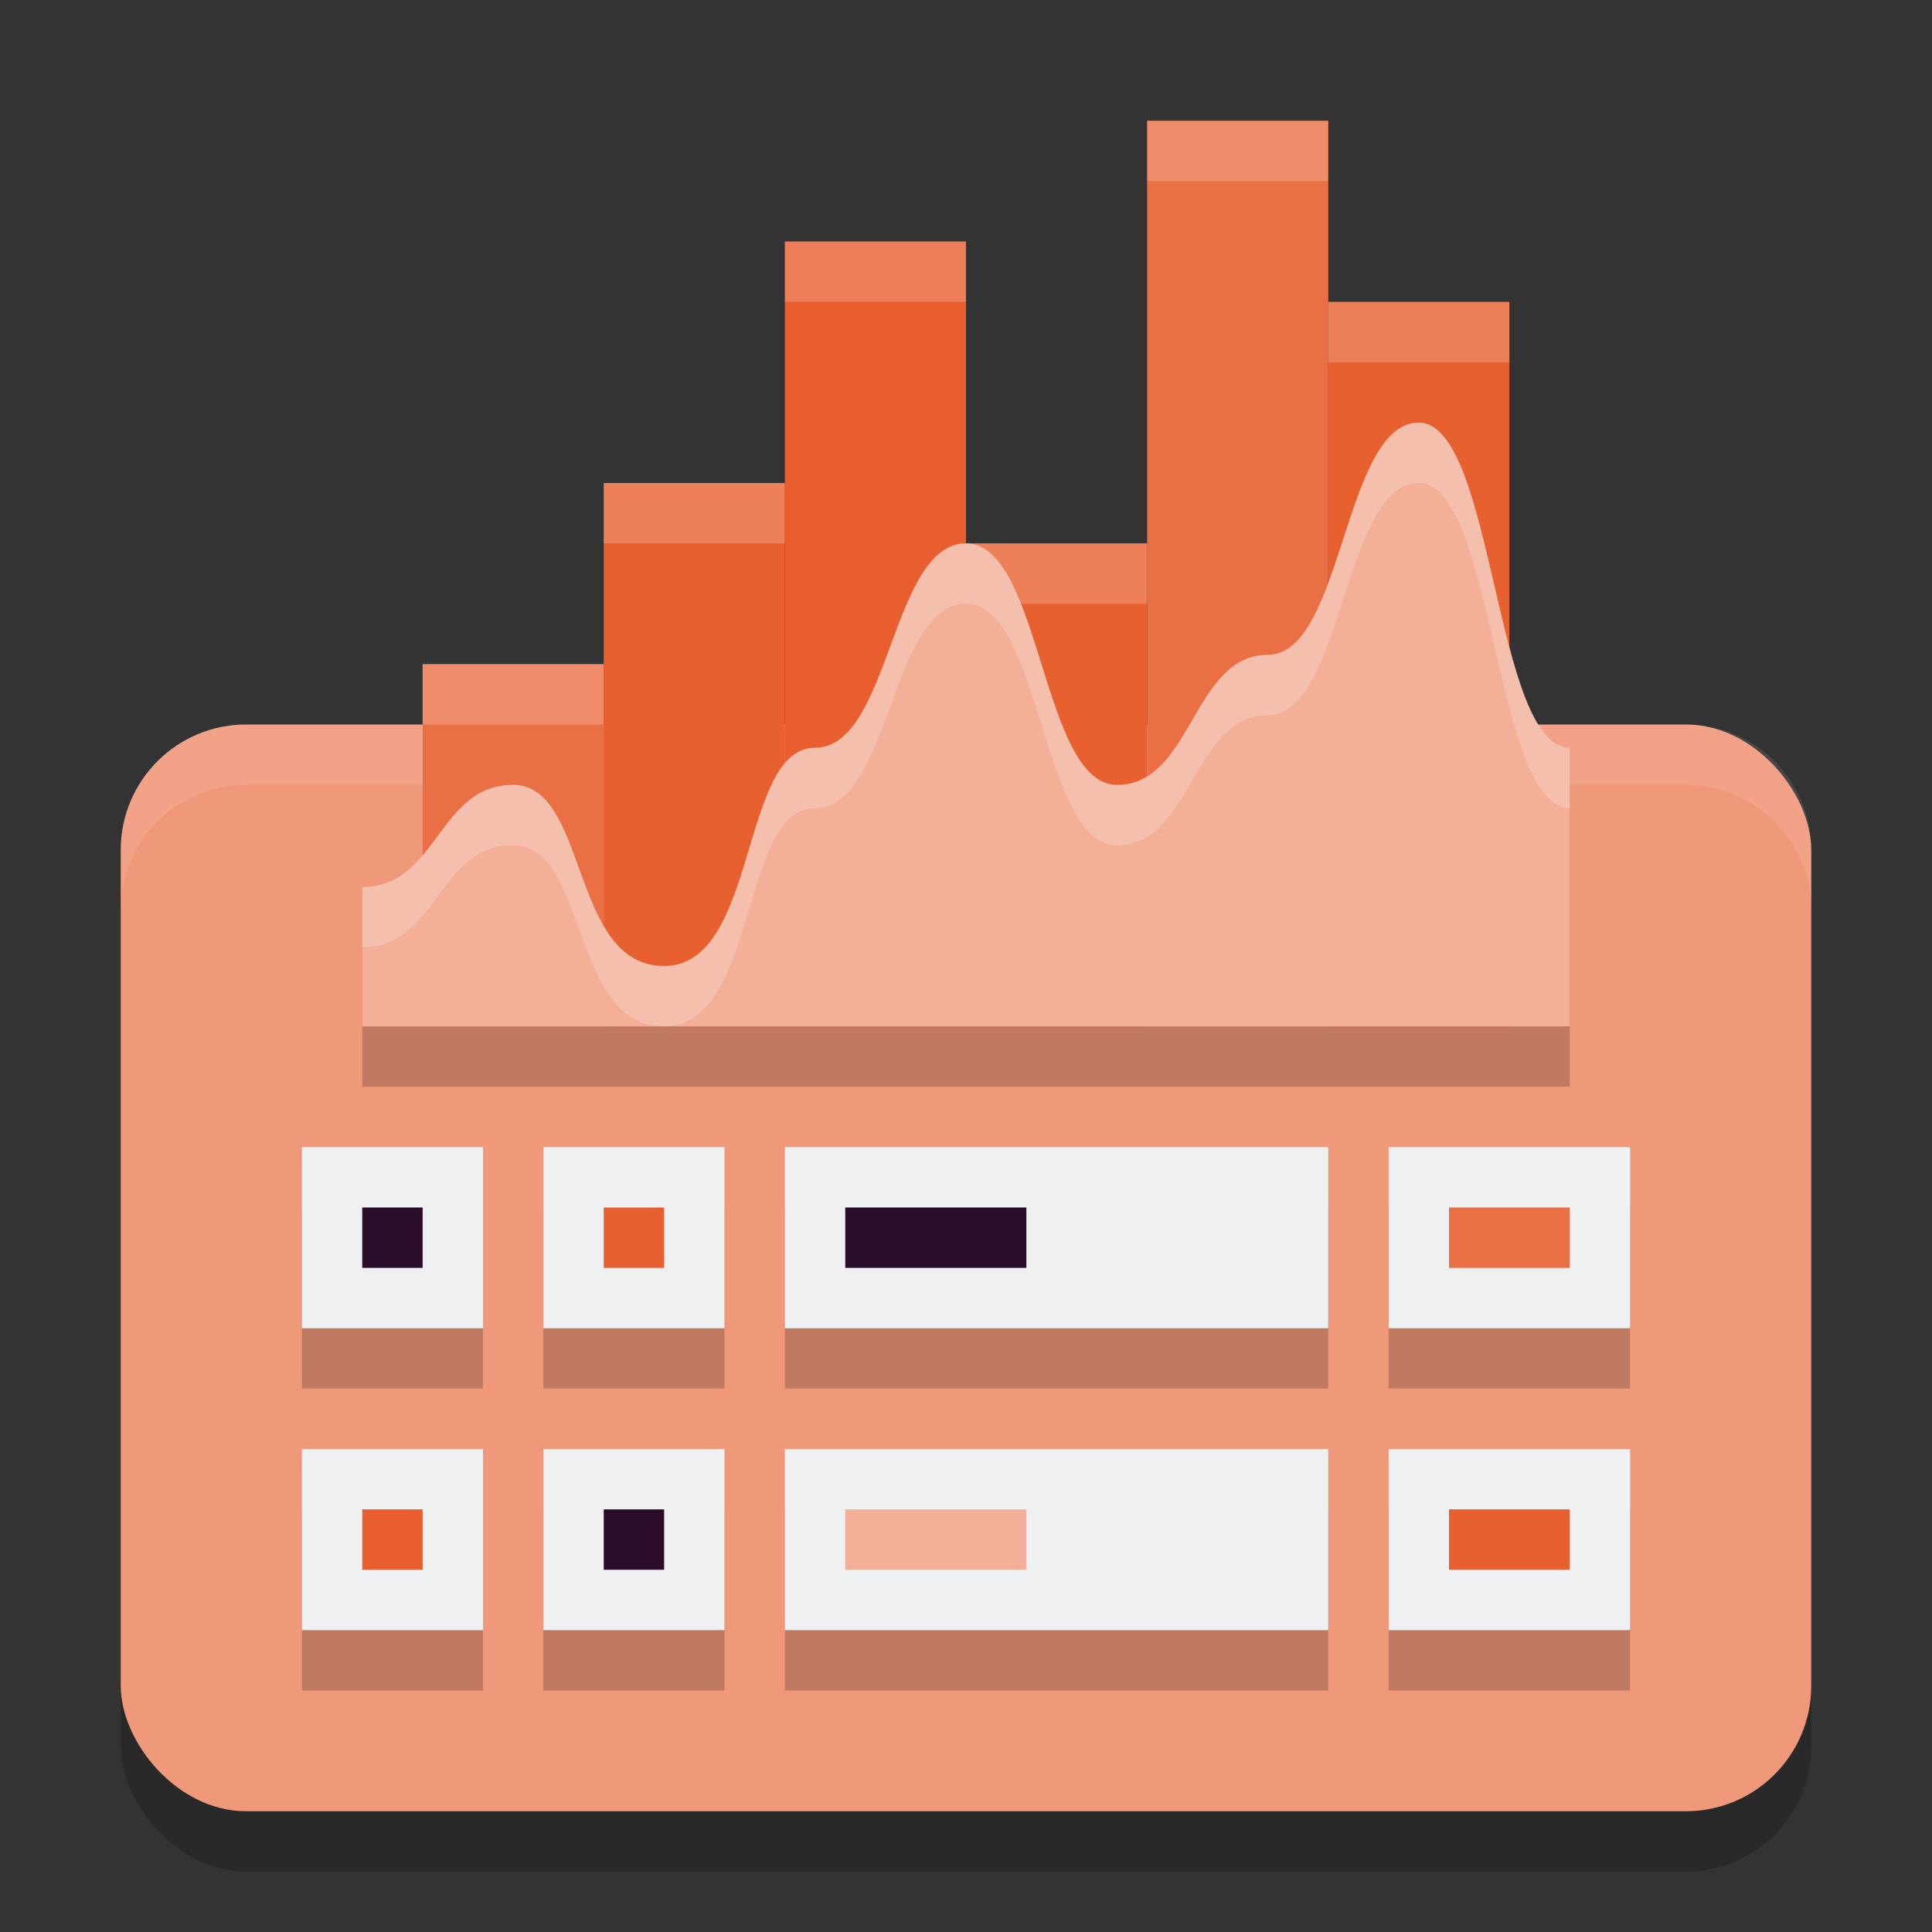 <svg xmlns="http://www.w3.org/2000/svg" width="32" height="32" version="1.1">
 <rect width="100%" height="100%" fill="#333333" stroke="none"/>
 <rect style="opacity:0.2" width="28" height="18" x="2" y="13" ry="2.077"/>
 <rect style="fill:#f0987a" width="28" height="18" x="2" y="12" ry="2.077"/>
 <path style="fill:#ffffff;opacity:0.1" d="M 4.076 12 C 2.926 12 2 12.926 2 14.076 L 2 15.076 C 2 13.926 2.926 13 4.076 13 L 27.924 13 C 29.074 13 30 13.926 30 15.076 L 30 14.076 C 30 12.926 29.074 12 27.924 12 L 4.076 12 z"/>
 <path style="opacity:0.2" d="m 5,20 v 3 h 3 v -3 z m 4,0 v 3 h 3 v -3 z m 4,0 v 3 h 9 v -3 z m 10,0 v 3 h 4 V 20 Z M 5,25 v 3 h 3 v -3 z m 4,0 v 3 h 3 v -3 z m 4,0 v 3 h 9 v -3 z m 10,0 v 3 h 4 v -3 z"/>
 <path style="opacity:0.2" d="M 6,18 V 15.692 C 7.25,15.692 7.25,14 8.5,14 9.75,14 9.438,17 11,17 c 1.563,0 1.25,-3.615 2.5,-3.615 1.25,0 1.25,-3.385 2.5,-3.385 C 17.25,10 17.25,14 18.5,14 c 1.25,0 1.25,-2.154 2.5,-2.154 1.25,0 1.25,-3.846 2.5,-3.846 1.25,0 1.25,5.385 2.5,5.385 V 18 Z"/>
 <rect style="fill:#eb6f44" width="3" height="6" x="7" y="11"/>
 <rect style="fill:#e96030" width="3" height="9" x="10" y="8"/>
 <rect style="fill:#e95e2f" width="3" height="13" x="13" y="4"/>
 <rect style="fill:#e96030" width="3" height="8" x="16" y="9"/>
 <rect style="fill:#eb6f44" width="3" height="15" x="19" y="2"/>
 <rect style="fill:#e96030" width="3" height="12" x="22" y="5"/>
 <rect style="fill:#eff0f1" width="3" height="3" x="5" y="19"/>
 <rect style="fill:#eff0f1" width="9" height="3" x="13" y="19"/>
 <rect style="fill:#eff0f1" width="4" height="3" x="23" y="19"/>
 <rect fill="#2b0c28" width="1" height="1" x="6" y="20"/>
 <rect style="fill:#2b0c28" width="3" height="1" x="14" y="20"/>
 <rect style="fill:#eb6f44" width="2" height="1" x="24" y="20"/>
 <rect style="fill:#eff0f1" width="3" height="3" x="9" y="19"/>
 <rect style="fill:#e96030" width="1" height="1" x="10" y="20"/>
 <rect style="fill:#eff0f1" width="3" height="3" x="5" y="24"/>
 <rect style="fill:#eff0f1" width="9" height="3" x="13" y="24"/>
 <rect style="fill:#eff0f1" width="4" height="3" x="23" y="24"/>
 <rect style="fill:#e95e2f" width="1" height="1" x="6" y="25"/>
 <rect style="fill:#f3af98" width="3" height="1" x="14" y="25"/>
 <rect style="fill:#e96030" width="2" height="1" x="24" y="25"/>
 <rect style="fill:#eff0f1" width="3" height="3" x="9" y="24"/>
 <rect style="fill:#2b0c28" width="1" height="1" x="10" y="25"/>
 <path style="fill:#ffffff;opacity:0.2" d="M 19 2 L 19 3 L 22 3 L 22 2 L 19 2 z M 13 4 L 13 5 L 16 5 L 16 4 L 13 4 z M 22 5 L 22 6 L 25 6 L 25 5 L 22 5 z M 10 8 L 10 9 L 13 9 L 13 8 L 10 8 z M 16 9 L 16 10 L 19 10 L 19 9 L 16 9 z M 7 11 L 7 12 L 10 12 L 10 11 L 7 11 z"/>
 <path style="fill:#f3af98" d="M 6,17 V 14.692 C 7.25,14.692 7.25,13 8.5,13 9.75,13 9.438,16 11,16 c 1.563,0 1.25,-3.615 2.5,-3.615 1.25,0 1.25,-3.385 2.5,-3.385 C 17.25,9 17.25,13 18.5,13 c 1.25,0 1.25,-2.154 2.5,-2.154 1.25,0 1.25,-3.846 2.5,-3.846 1.25,0 1.25,5.385 2.5,5.385 V 17 Z"/>
 <path style="fill:#ffffff;opacity:0.2" d="M 23.5 7 C 22.25 7 22.25 10.846 21 10.846 C 19.75 10.846 19.75 13 18.5 13 C 17.25 13 17.25 9 16 9 C 14.75 9 14.75 12.385 13.5 12.385 C 12.25 12.385 12.563 16 11 16 C 9.438 16 9.75 13 8.5 13 C 7.25 13 7.25 14.691 6 14.691 L 6 15.691 C 7.25 15.691 7.25 14 8.5 14 C 9.75 14 9.438 17 11 17 C 12.563 17 12.25 13.385 13.5 13.385 C 14.75 13.385 14.75 10 16 10 C 17.25 10 17.25 14 18.5 14 C 19.75 14 19.75 11.846 21 11.846 C 22.25 11.846 22.25 8 23.5 8 C 24.75 8 24.75 13.385 26 13.385 L 26 12.385 C 24.75 12.385 24.75 7 23.5 7 z"/>
</svg>
